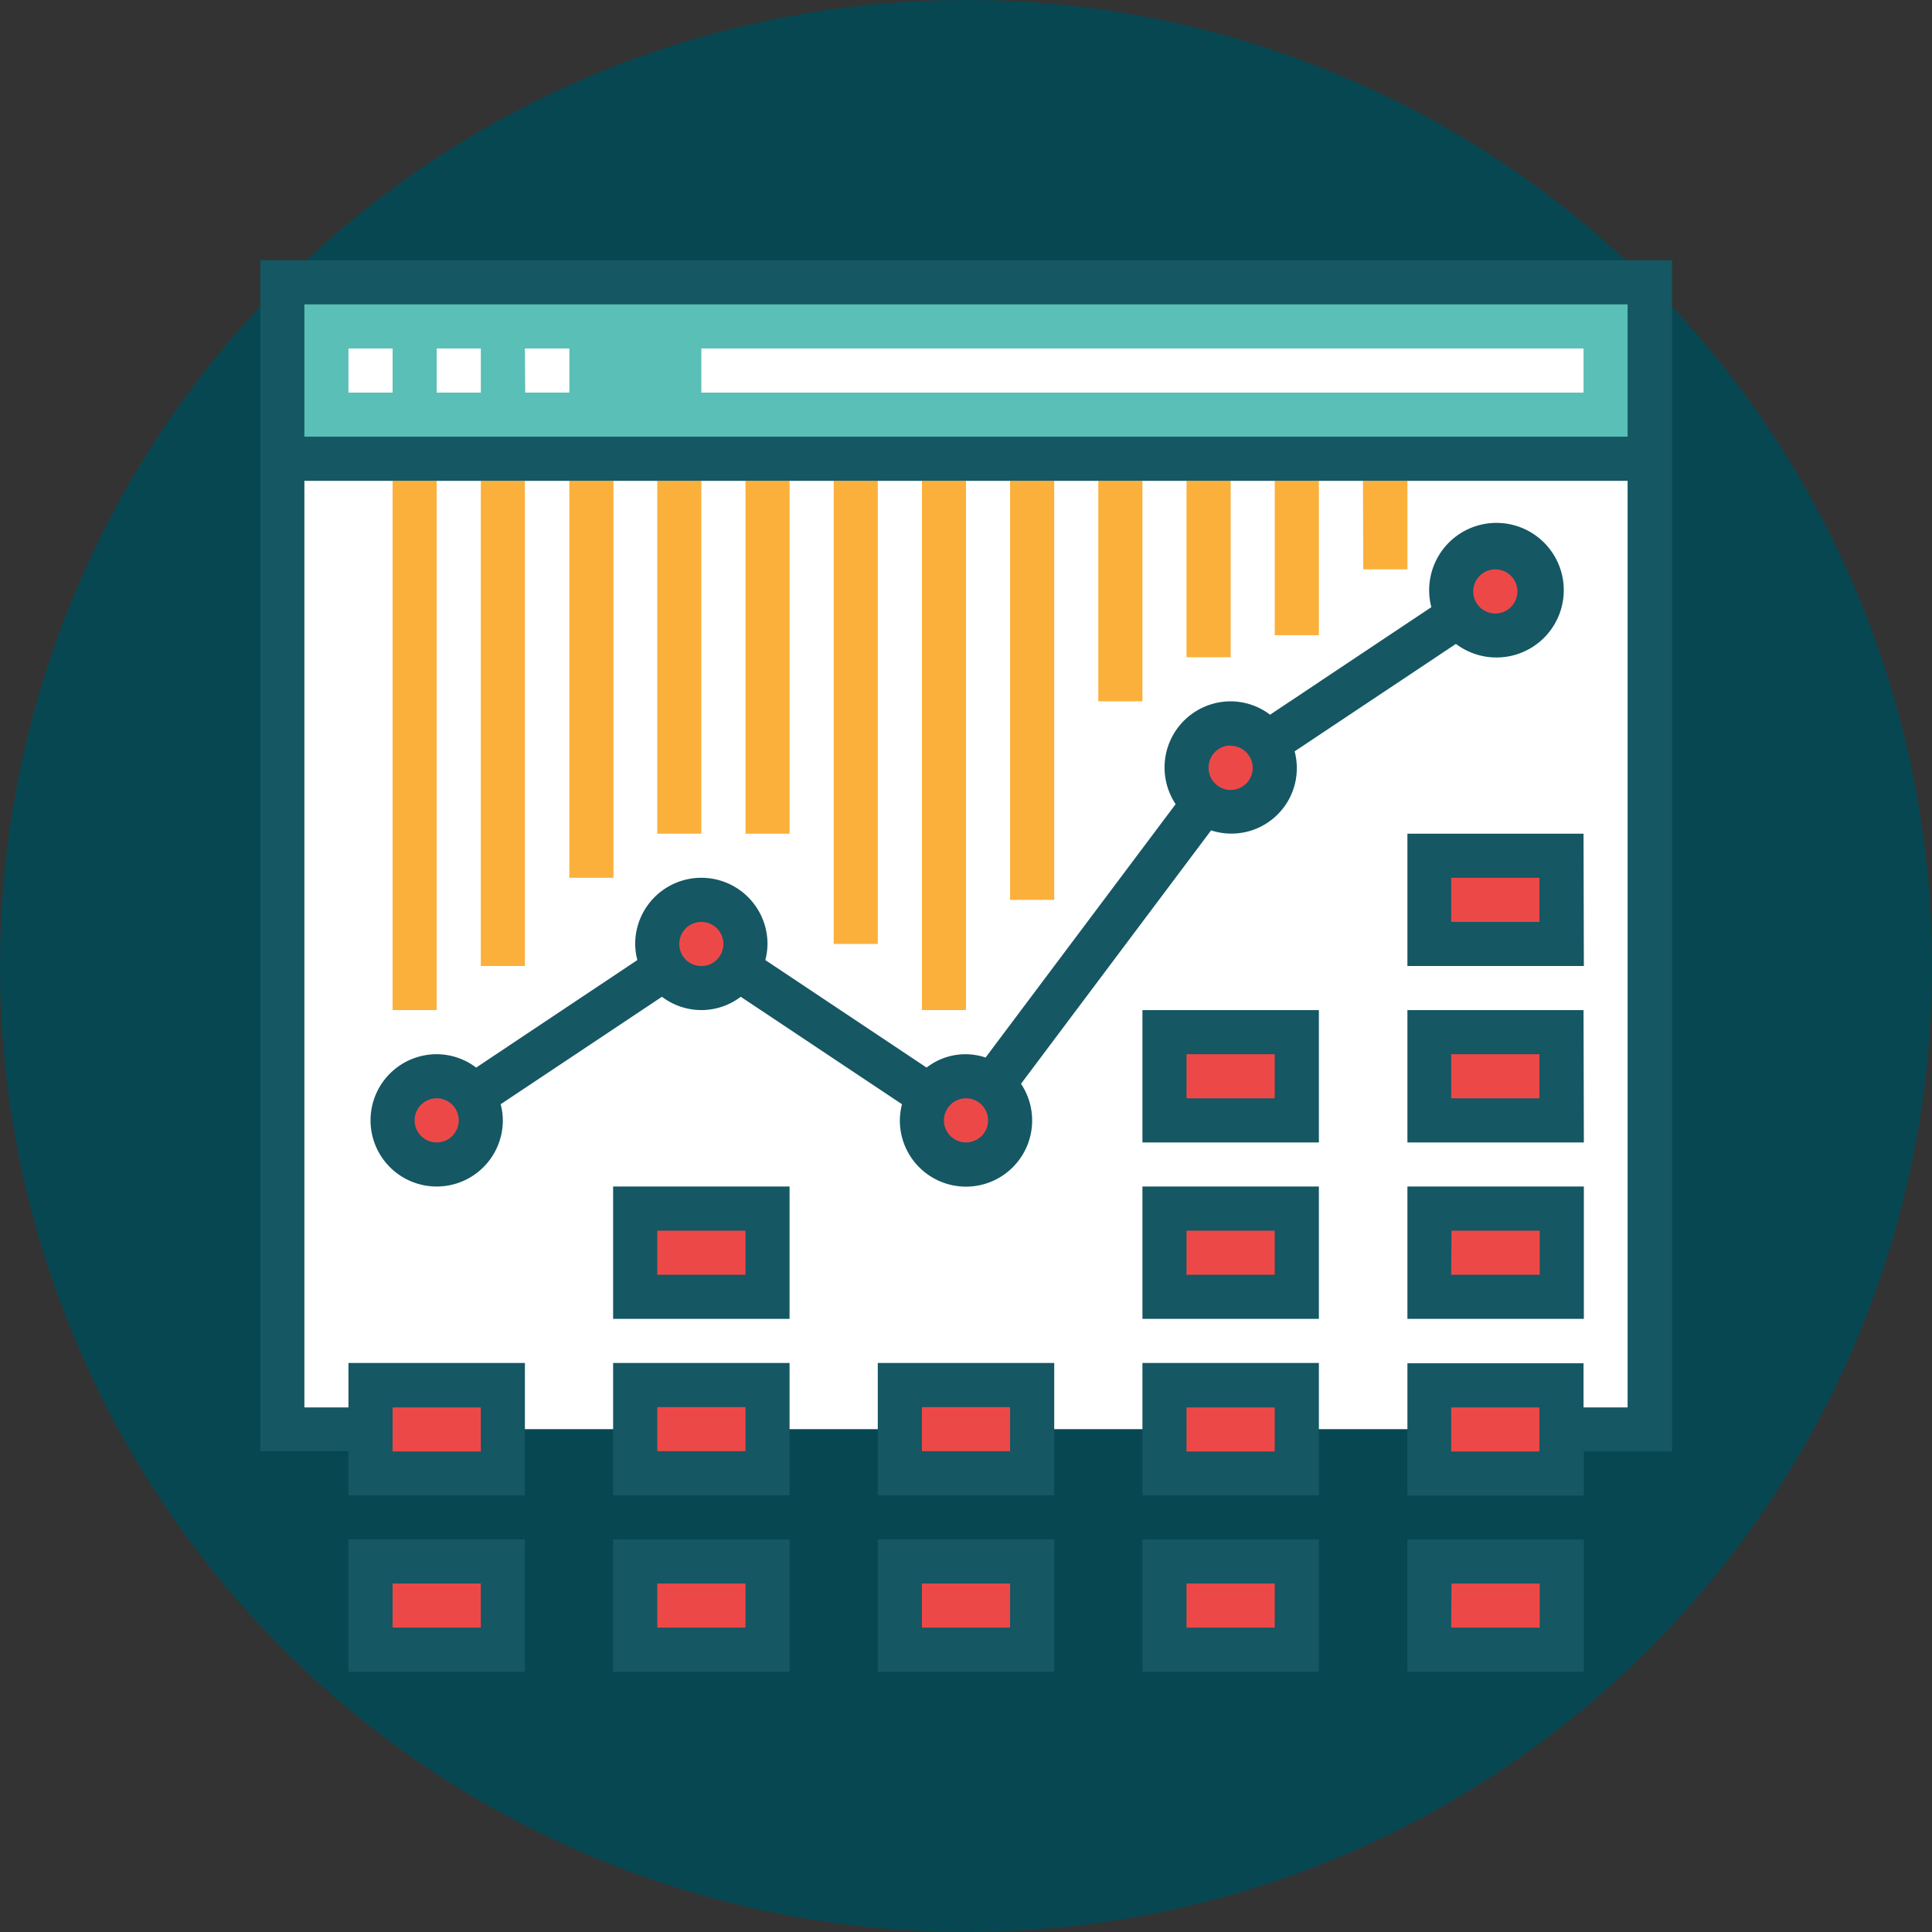 <svg id="Layer_1" data-name="Layer 1" xmlns="http://www.w3.org/2000/svg" viewBox="0 0 302 302"><rect x="0" y="0" width="302" height="302" fill="#333333" stroke="none"/><defs><style>.cls-1{fill:#074752;}.cls-2{fill:#fff;}.cls-3{fill:#5abfb6;}.cls-4{fill:#ed4848;}.cls-5{fill:#fbb03b;}.cls-6{fill:#155763;}</style></defs><title>Artboard 17</title><circle class="cls-1" cx="151" cy="151" r="151"/><path class="cls-2" d="M44.13,44.13H257.87V223.4H44.13Z"/><path class="cls-3" d="M44.13,44.13H257.87V71.71H44.13Z"/><path class="cls-4" d="M140.66,244.08h20.68v13.79H140.66Z"/><path class="cls-4" d="M182,244.08h20.68v13.79H182Z"/><path class="cls-4" d="M57.92,244.08H78.6v13.79H57.92Z"/><path class="cls-4" d="M99.29,244.08H120v13.79H99.29Z"/><path class="cls-4" d="M223.4,244.08h20.68v13.79H223.4Z"/><path class="cls-4" d="M140.66,216.5h20.68v13.79H140.66Z"/><path class="cls-4" d="M182,216.5h20.68v13.79H182Z"/><path class="cls-4" d="M57.92,216.5H78.6v13.79H57.92Z"/><path class="cls-4" d="M99.29,216.5H120v13.79H99.29Z"/><path class="cls-4" d="M223.4,216.5h20.68v13.79H223.4Z"/><path class="cls-4" d="M182,188.92h20.68v13.79H182Z"/><path class="cls-4" d="M99.29,188.92H120v13.79H99.29Z"/><path class="cls-4" d="M223.4,188.92h20.68v13.79H223.4Z"/><path class="cls-4" d="M223.4,161.34h20.68v13.79H223.4Z"/><path class="cls-4" d="M182,161.34h20.68v13.79H182Z"/><path class="cls-4" d="M223.4,133.76h20.68v13.79H223.4Z"/><path class="cls-4" d="M75.16,175.13a6.9,6.9,0,1,1-6.9-6.89A6.9,6.9,0,0,1,75.16,175.13Z"/><path class="cls-4" d="M116.53,147.55a6.9,6.9,0,1,1-6.9-6.89A6.9,6.9,0,0,1,116.53,147.55Z"/><path class="cls-4" d="M157.89,175.13a6.89,6.89,0,1,1-6.89-6.89A6.89,6.89,0,0,1,157.89,175.13Z"/><path class="cls-4" d="M199.26,120a6.9,6.9,0,1,1-6.89-6.89A6.89,6.89,0,0,1,199.26,120Z"/><path class="cls-4" d="M240.63,92.39a6.9,6.9,0,1,1-6.89-6.89A6.89,6.89,0,0,1,240.63,92.39Z"/><path class="cls-2" d="M109.63,54.47h137.9v6.9H109.63Z"/><path class="cls-2" d="M54.47,54.47h6.9v6.9h-6.9Z"/><path class="cls-2" d="M68.26,54.47h6.9v6.9h-6.9Z"/><path class="cls-2" d="M82.05,54.47H89v6.9h-6.9Z"/><path class="cls-5" d="M61.37,75.16h6.89v82.73H61.37Z"/><path class="cls-5" d="M75.16,75.16h6.89V151H75.16Z"/><path class="cls-5" d="M89,75.16h6.89v62.05H89Z"/><path class="cls-5" d="M102.74,75.16h6.89v55.16h-6.89Z"/><path class="cls-5" d="M116.53,75.16h6.89v55.16h-6.89Z"/><path class="cls-5" d="M130.32,75.16h6.89v72.39h-6.89Z"/><path class="cls-5" d="M144.11,75.16H151v82.73h-6.89Z"/><path class="cls-5" d="M157.89,75.16h6.9v65.5h-6.9Z"/><path class="cls-5" d="M171.68,75.16h6.9v34.47h-6.9Z"/><path class="cls-5" d="M185.47,75.16h6.9v27.58h-6.9Z"/><path class="cls-5" d="M199.26,75.16h6.9V99.29h-6.9Z"/><path class="cls-5" d="M213.05,75.16H220V89h-6.9Z"/><path class="cls-6" d="M40.68,40.68V226.84H54.47v6.9H82.05V213.05H54.47V220H47.58V75.16H254.42V220h-6.89v-6.9H220v20.69h27.58v-6.9h13.79V40.68ZM61.37,220H75.16v6.89H61.37Zm179.26,6.89H226.84V220h13.79ZM254.42,68.26H47.58V47.58H254.42Z"/><path class="cls-6" d="M137.21,261.32h27.58V240.63H137.21Zm6.9-13.79h13.78v6.89H144.11Z"/><path class="cls-6" d="M178.58,261.32h27.58V240.63H178.58Zm6.89-13.79h13.79v6.89H185.47Z"/><path class="cls-6" d="M54.47,261.32H82.05V240.63H54.47Zm6.9-13.79H75.16v6.89H61.37Z"/><path class="cls-6" d="M95.84,261.32h27.58V240.63H95.84Zm6.9-13.79h13.79v6.89H102.74Z"/><path class="cls-6" d="M220,261.32h27.58V240.63H220Zm6.89-13.79h13.79v6.89H226.84Z"/><path class="cls-6" d="M137.21,233.74h27.58V213.05H137.21Zm6.9-13.79h13.78v6.89H144.11Z"/><path class="cls-6" d="M178.58,233.74h27.58V213.05H178.58ZM185.47,220h13.79v6.89H185.47Z"/><path class="cls-6" d="M95.84,233.74h27.58V213.05H95.84Zm6.9-13.79h13.79v6.89H102.74Z"/><path class="cls-6" d="M178.58,206.16h27.58V185.47H178.58Zm6.89-13.79h13.79v6.89H185.47Z"/><path class="cls-6" d="M95.84,206.16h27.58V185.47H95.84Zm6.9-13.79h13.79v6.89H102.74Z"/><path class="cls-6" d="M220,206.16h27.58V185.47H220Zm6.89-13.79h13.79v6.89H226.84Z"/><path class="cls-6" d="M247.53,157.89H220v20.69h27.58Zm-6.9,13.79H226.84v-6.89h13.79Z"/><path class="cls-6" d="M178.58,178.58h27.58V157.89H178.58Zm6.89-13.79h13.79v6.89H185.47Z"/><path class="cls-6" d="M247.53,130.32H220V151h27.58Zm-6.9,13.79H226.84v-6.9h13.79Z"/><path class="cls-6" d="M109.63,157.89a10.15,10.15,0,0,0,6.16-2.08L141,172.61a10.2,10.2,0,0,0-.34,2.52,10.34,10.34,0,1,0,18.94-5.72l29.71-39.61a10.23,10.23,0,0,0,13.06-12.35l25.21-16.8a10.52,10.52,0,1,0-3.84-5.74l-25.21,16.81a10.22,10.22,0,0,0-6.16-2.09,10.34,10.34,0,0,0-8.6,16.07l-29.71,39.61a9.86,9.86,0,0,0-9.22,1.57l-25.21-16.81a10.2,10.2,0,0,0,.34-2.52,10.34,10.34,0,0,0-20.68,0,10.2,10.2,0,0,0,.34,2.52l-25.2,16.81a10.21,10.21,0,0,0-6.17-2.09A10.34,10.34,0,1,0,78.6,175.13a10.2,10.2,0,0,0-.34-2.52l25.21-16.8A10.21,10.21,0,0,0,109.63,157.89ZM233.74,89a3.45,3.45,0,1,1-3.45,3.44A3.45,3.45,0,0,1,233.74,89Zm-41.37,27.58a3.45,3.45,0,1,1-3.45,3.44A3.45,3.45,0,0,1,192.37,116.53ZM151,171.68a3.45,3.45,0,1,1-3.45,3.45A3.46,3.46,0,0,1,151,171.68Zm-41.37-27.57a3.45,3.45,0,1,1-3.45,3.44A3.45,3.45,0,0,1,109.63,144.11ZM68.26,178.58a3.45,3.45,0,1,1,3.45-3.45A3.45,3.45,0,0,1,68.26,178.58Z"/></svg>